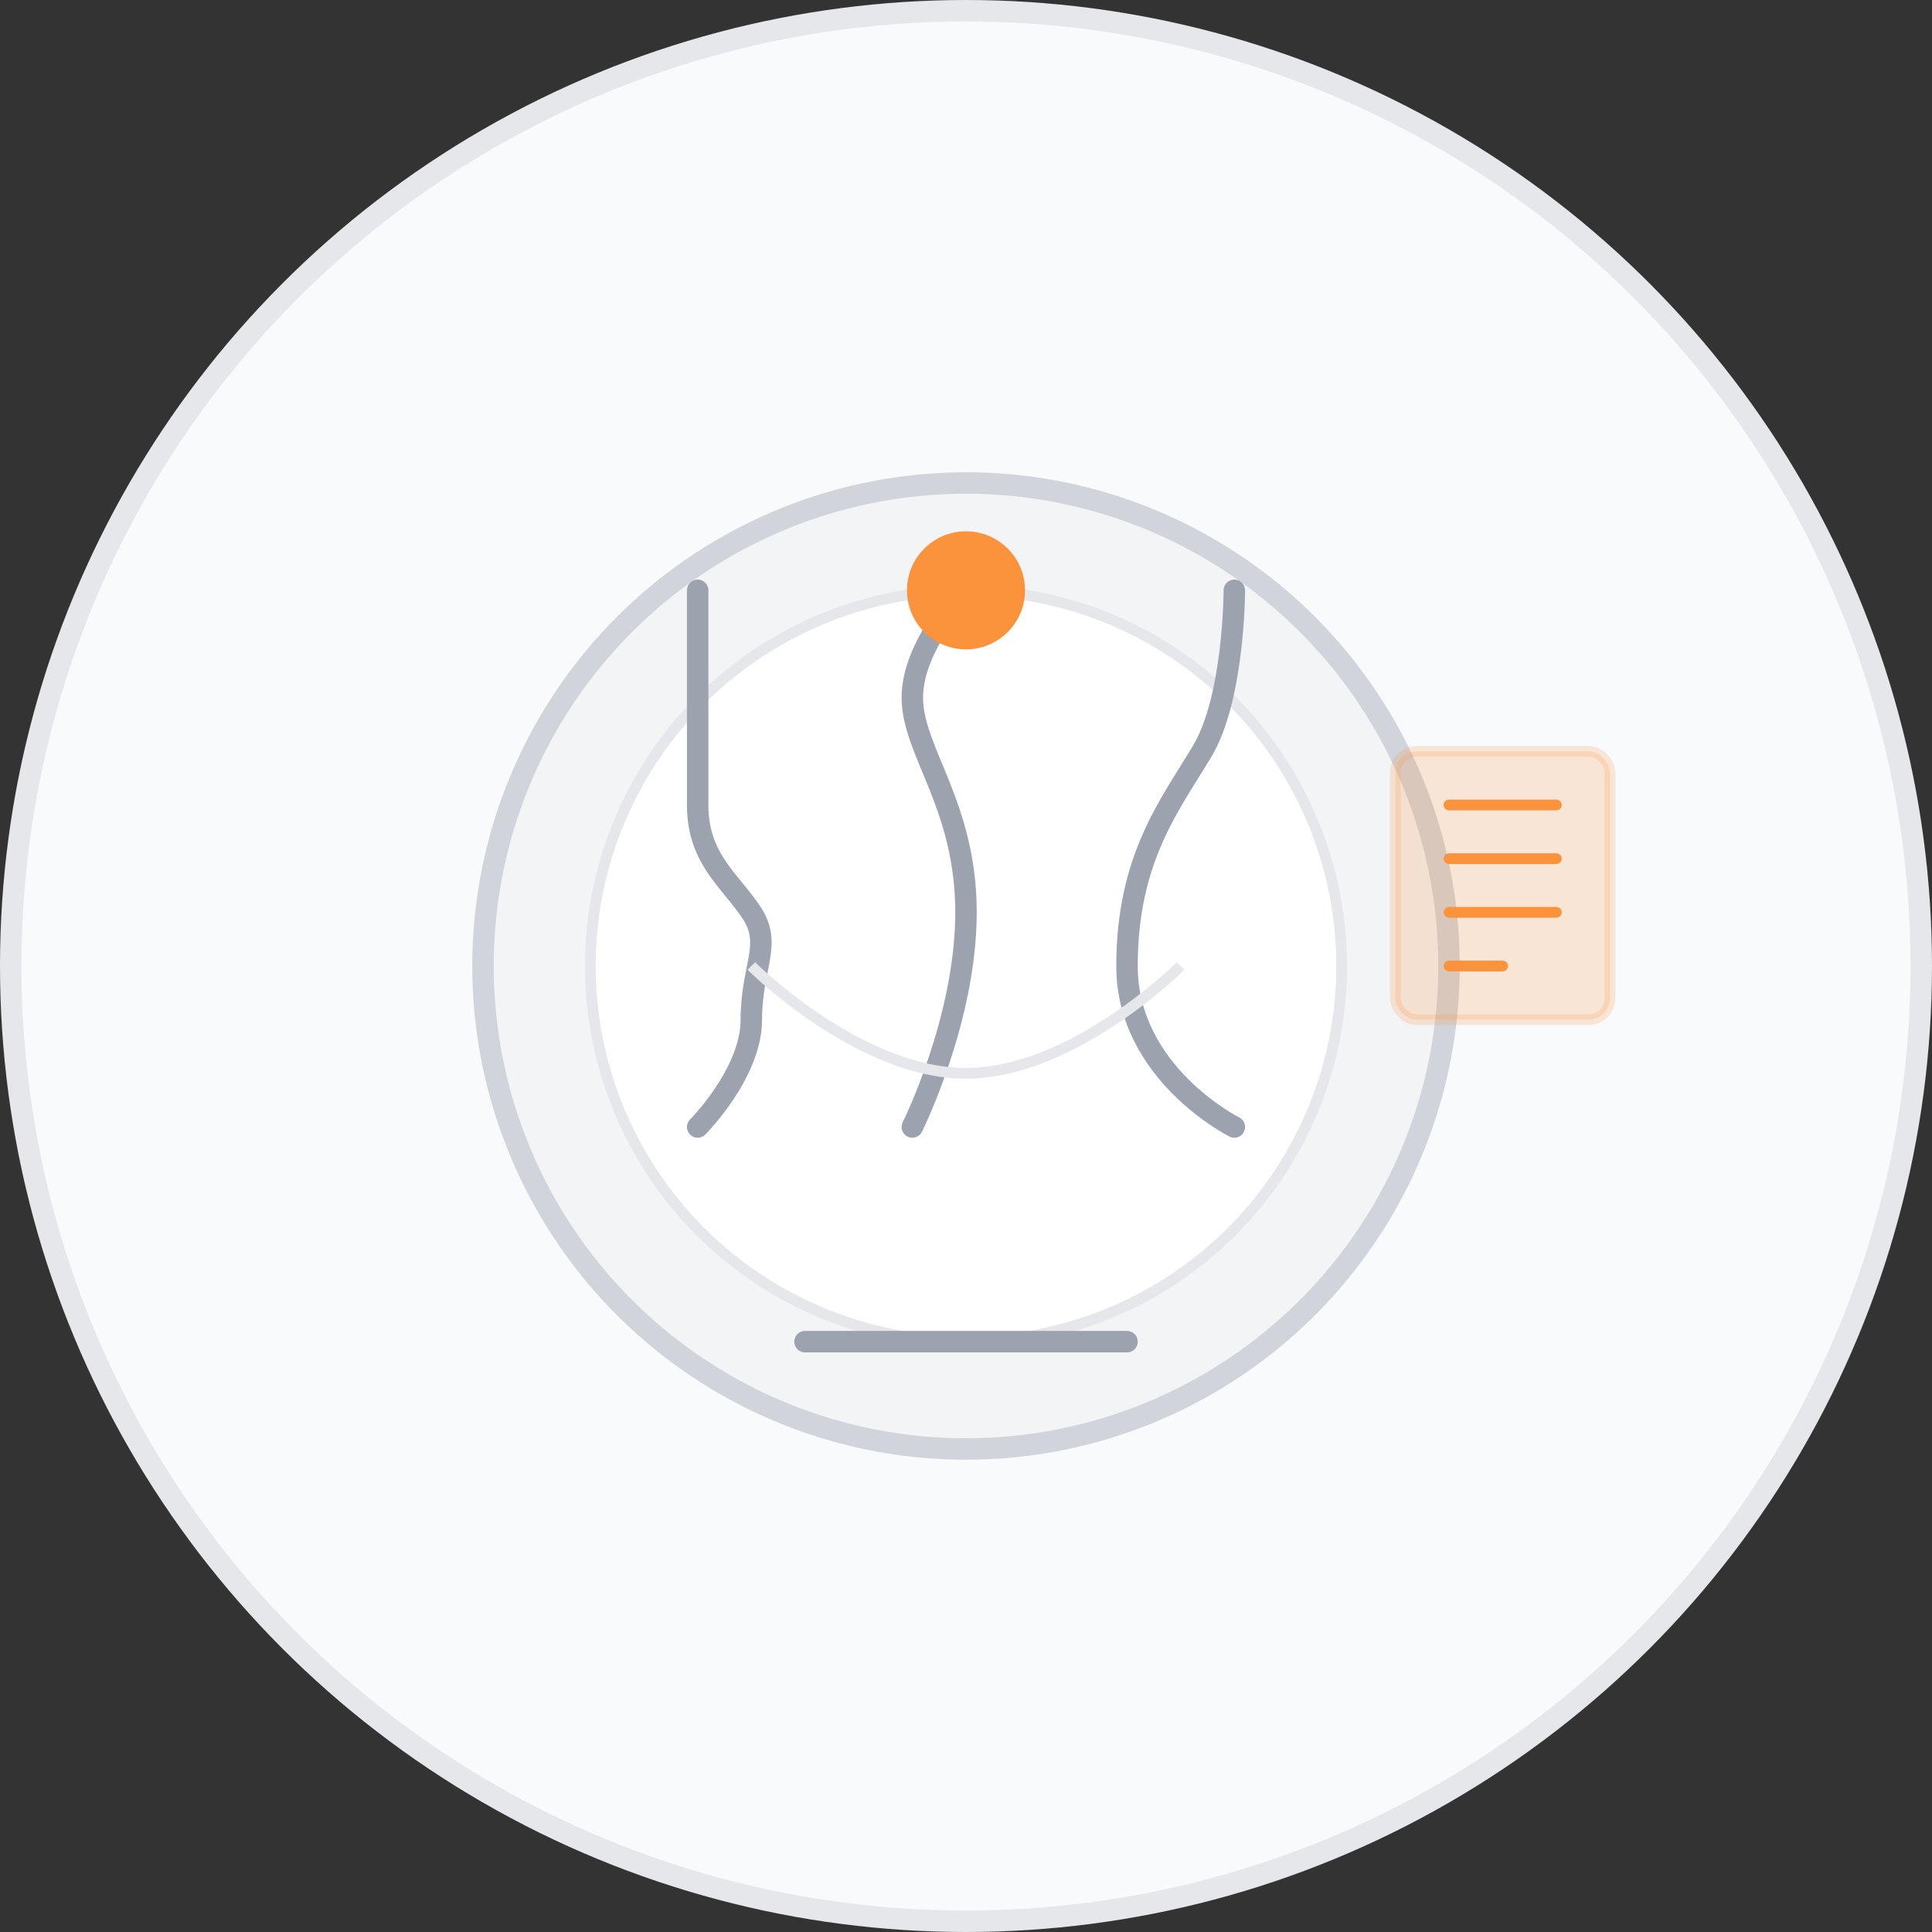 <svg width="180" height="180" viewBox="0 0 180 180" fill="none" xmlns="http://www.w3.org/2000/svg">
  <rect x="0" y="0" width="180" height="180" fill="#333333" stroke="none"/>
  <!-- Background circle -->
  <circle cx="90" cy="90" r="89" fill="#F9FAFB" stroke="#E5E7EB" stroke-width="2"/>
  
  <!-- Restaurant plate and utensils -->
  <circle cx="90" cy="90" r="45" fill="#F3F4F6" stroke="#D1D5DB" stroke-width="2"/>
  <circle cx="90" cy="90" r="35" fill="white" stroke="#E5E7EB" stroke-width="1"/>
  
  <!-- Fork -->
  <path d="M65 55C65 55 65 70 65 75C65 80 68 82 70 85C72 88 70 90 70 95C70 100 65 105 65 105" stroke="#9CA3AF" stroke-width="2" stroke-linecap="round"/>
  
  <!-- Knife -->
  <path d="M115 55C115 55 115 65 112 70C109 75 105 80 105 90C105 100 115 105 115 105" stroke="#9CA3AF" stroke-width="2" stroke-linecap="round"/>
  
  <!-- Spoon -->
  <path d="M90 55C90 55 85 60 85 65C85 70 90 75 90 85C90 95 85 105 85 105" stroke="#9CA3AF" stroke-width="2" stroke-linecap="round"/>
  <circle cx="90" cy="55" r="5" fill="#FB923C" stroke="#FB923C" stroke-width="1"/>
  
  <!-- Plate detail -->
  <path d="M70 90C70 90 80 100 90 100C100 100 110 90 110 90" stroke="#E5E7EB" stroke-width="1"/>
  
  <!-- Empty state indicator -->
  <path d="M75 125H105" stroke="#9CA3AF" stroke-width="2" stroke-linecap="round"/>
  
  <!-- Menu icon -->
  <rect x="130" y="70" width="20" height="25" rx="2" fill="#FB923C" opacity="0.2" stroke="#FB923C" stroke-width="1"/>
  <path d="M135 75H145" stroke="#FB923C" stroke-width="1" stroke-linecap="round"/>
  <path d="M135 80H145" stroke="#FB923C" stroke-width="1" stroke-linecap="round"/>
  <path d="M135 85H145" stroke="#FB923C" stroke-width="1" stroke-linecap="round"/>
  <path d="M135 90H140" stroke="#FB923C" stroke-width="1" stroke-linecap="round"/>
</svg>
